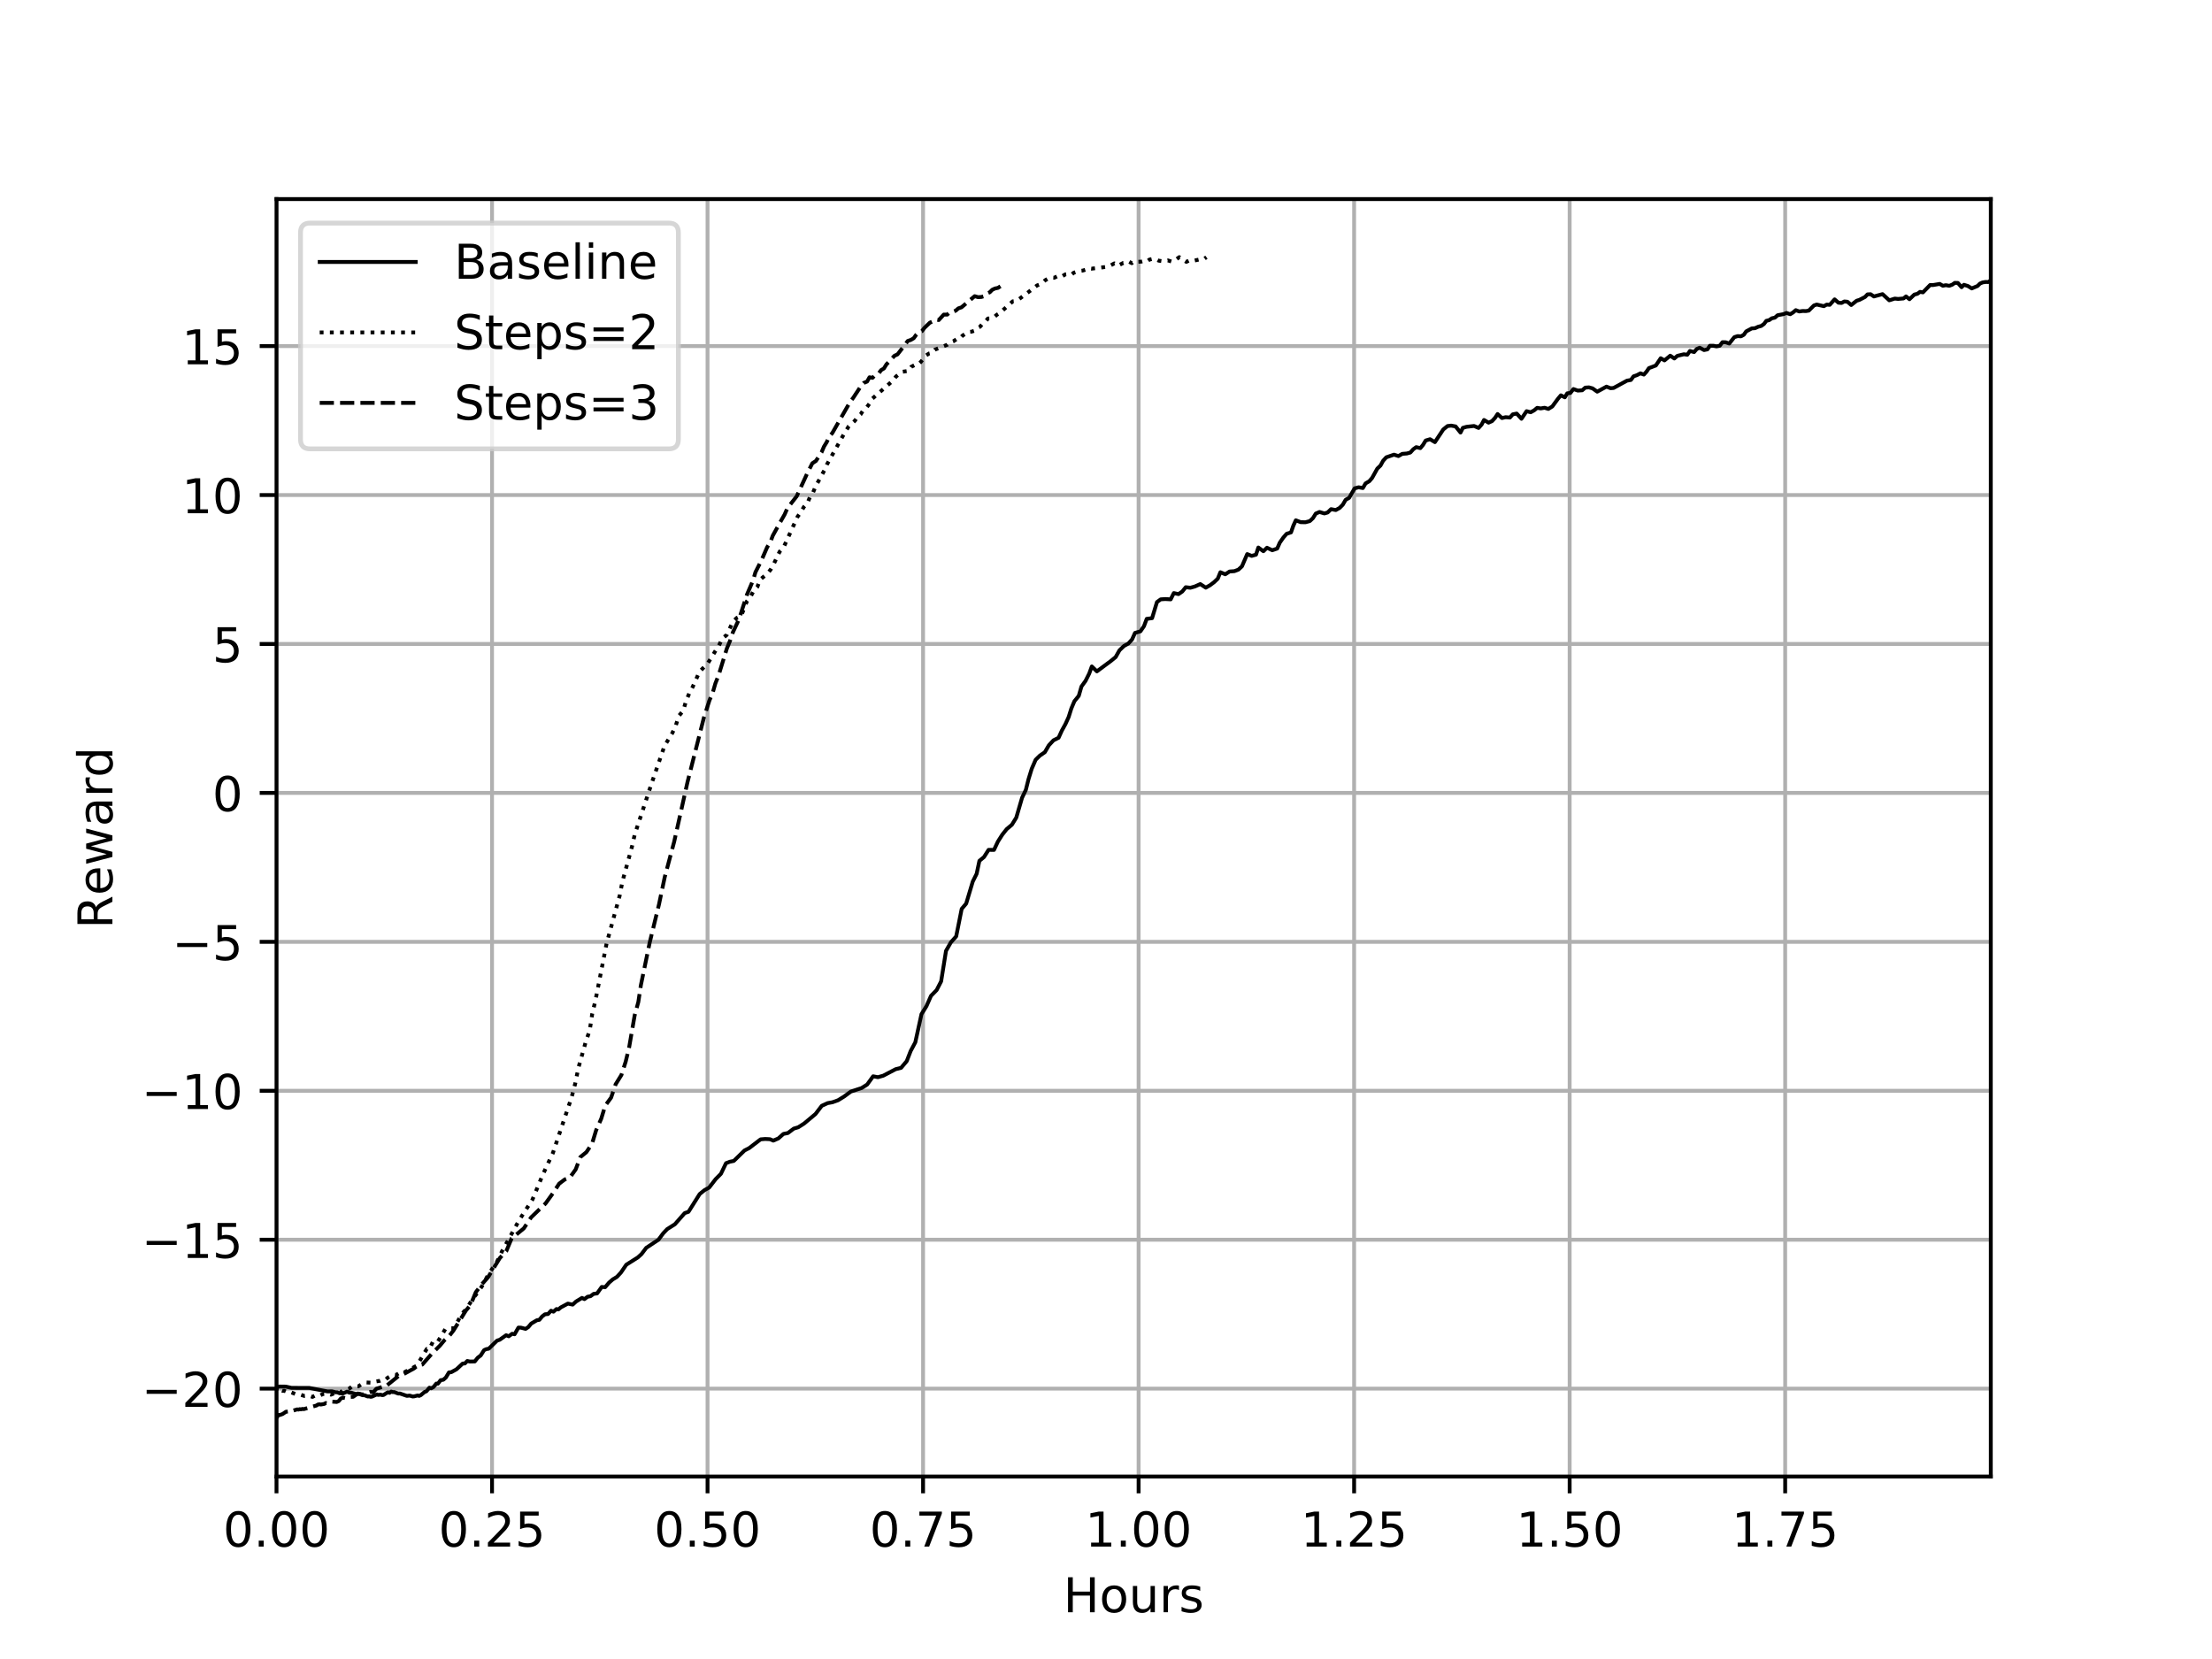 <?xml version="1.0" encoding="utf-8" standalone="no"?>
<!DOCTYPE svg PUBLIC "-//W3C//DTD SVG 1.1//EN"
  "http://www.w3.org/Graphics/SVG/1.1/DTD/svg11.dtd">
<!-- Created with matplotlib (https://matplotlib.org/) -->
<svg height="345.6pt" version="1.1" viewBox="0 0 460.8 345.6" width="460.8pt" xmlns="http://www.w3.org/2000/svg" xmlns:xlink="http://www.w3.org/1999/xlink">
 <defs>
  <style type="text/css">
*{stroke-linecap:butt;stroke-linejoin:round;}
  </style>
 </defs>
 <g id="figure_1">
  <g id="patch_1">
   <path d="M 0 345.6
L 460.8 345.6
L 460.8 0
L 0 0
z
" style="fill:#ffffff;"/>
  </g>
  <g id="axes_1">
   <g id="patch_2">
    <path d="M 57.6 307.584
L 414.72 307.584
L 414.72 41.472
L 57.6 41.472
z
" style="fill:#ffffff;"/>
   </g>
   <g id="matplotlib.axis_1">
    <g id="xtick_1">
     <g id="line2d_1">
      <path clip-path="url(#p540a756ff9)" d="M 57.6 307.584
L 57.6 41.472
" style="fill:none;stroke:#b0b0b0;stroke-linecap:square;stroke-width:0.8;"/>
     </g>
     <g id="line2d_2">
      <defs>
       <path d="M 0 0
L 0 3.5
" id="m3973e3c7d7" style="stroke:#000000;stroke-width:0.8;"/>
      </defs>
      <g>
       <use style="stroke:#000000;stroke-width:0.8;" x="57.6" xlink:href="#m3973e3c7d7" y="307.584"/>
      </g>
     </g>
     <g id="text_1">
      <!-- 0.00 -->
      <defs>
       <path d="M 31.781 66.406
Q 24.172 66.406 20.328 58.906
Q 16.5 51.422 16.5 36.375
Q 16.5 21.391 20.328 13.891
Q 24.172 6.391 31.781 6.391
Q 39.453 6.391 43.281 13.891
Q 47.125 21.391 47.125 36.375
Q 47.125 51.422 43.281 58.906
Q 39.453 66.406 31.781 66.406
z
M 31.781 74.219
Q 44.047 74.219 50.516 64.516
Q 56.984 54.828 56.984 36.375
Q 56.984 17.969 50.516 8.266
Q 44.047 -1.422 31.781 -1.422
Q 19.531 -1.422 13.062 8.266
Q 6.594 17.969 6.594 36.375
Q 6.594 54.828 13.062 64.516
Q 19.531 74.219 31.781 74.219
z
" id="DejaVuSans-48"/>
       <path d="M 10.688 12.406
L 21 12.406
L 21 0
L 10.688 0
z
" id="DejaVuSans-46"/>
      </defs>
      <g transform="translate(46.467 322.182)scale(0.1 -0.1)">
       <use xlink:href="#DejaVuSans-48"/>
       <use x="63.623" xlink:href="#DejaVuSans-46"/>
       <use x="95.41" xlink:href="#DejaVuSans-48"/>
       <use x="159.033" xlink:href="#DejaVuSans-48"/>
      </g>
     </g>
    </g>
    <g id="xtick_2">
     <g id="line2d_3">
      <path clip-path="url(#p540a756ff9)" d="M 102.498 307.584
L 102.498 41.472
" style="fill:none;stroke:#b0b0b0;stroke-linecap:square;stroke-width:0.8;"/>
     </g>
     <g id="line2d_4">
      <g>
       <use style="stroke:#000000;stroke-width:0.8;" x="102.498" xlink:href="#m3973e3c7d7" y="307.584"/>
      </g>
     </g>
     <g id="text_2">
      <!-- 0.25 -->
      <defs>
       <path d="M 19.188 8.297
L 53.609 8.297
L 53.609 0
L 7.328 0
L 7.328 8.297
Q 12.938 14.109 22.625 23.891
Q 32.328 33.688 34.812 36.531
Q 39.547 41.844 41.422 45.531
Q 43.312 49.219 43.312 52.781
Q 43.312 58.594 39.234 62.25
Q 35.156 65.922 28.609 65.922
Q 23.969 65.922 18.812 64.312
Q 13.672 62.703 7.812 59.422
L 7.812 69.391
Q 13.766 71.781 18.938 73
Q 24.125 74.219 28.422 74.219
Q 39.75 74.219 46.484 68.547
Q 53.219 62.891 53.219 53.422
Q 53.219 48.922 51.531 44.891
Q 49.859 40.875 45.406 35.406
Q 44.188 33.984 37.641 27.219
Q 31.109 20.453 19.188 8.297
z
" id="DejaVuSans-50"/>
       <path d="M 10.797 72.906
L 49.516 72.906
L 49.516 64.594
L 19.828 64.594
L 19.828 46.734
Q 21.969 47.469 24.109 47.828
Q 26.266 48.188 28.422 48.188
Q 40.625 48.188 47.75 41.5
Q 54.891 34.812 54.891 23.391
Q 54.891 11.625 47.562 5.094
Q 40.234 -1.422 26.906 -1.422
Q 22.312 -1.422 17.547 -0.641
Q 12.797 0.141 7.719 1.703
L 7.719 11.625
Q 12.109 9.234 16.797 8.062
Q 21.484 6.891 26.703 6.891
Q 35.156 6.891 40.078 11.328
Q 45.016 15.766 45.016 23.391
Q 45.016 31 40.078 35.438
Q 35.156 39.891 26.703 39.891
Q 22.75 39.891 18.812 39.016
Q 14.891 38.141 10.797 36.281
z
" id="DejaVuSans-53"/>
      </defs>
      <g transform="translate(91.365 322.182)scale(0.1 -0.1)">
       <use xlink:href="#DejaVuSans-48"/>
       <use x="63.623" xlink:href="#DejaVuSans-46"/>
       <use x="95.41" xlink:href="#DejaVuSans-50"/>
       <use x="159.033" xlink:href="#DejaVuSans-53"/>
      </g>
     </g>
    </g>
    <g id="xtick_3">
     <g id="line2d_5">
      <path clip-path="url(#p540a756ff9)" d="M 147.395 307.584
L 147.395 41.472
" style="fill:none;stroke:#b0b0b0;stroke-linecap:square;stroke-width:0.8;"/>
     </g>
     <g id="line2d_6">
      <g>
       <use style="stroke:#000000;stroke-width:0.8;" x="147.395" xlink:href="#m3973e3c7d7" y="307.584"/>
      </g>
     </g>
     <g id="text_3">
      <!-- 0.50 -->
      <g transform="translate(136.262 322.182)scale(0.1 -0.1)">
       <use xlink:href="#DejaVuSans-48"/>
       <use x="63.623" xlink:href="#DejaVuSans-46"/>
       <use x="95.41" xlink:href="#DejaVuSans-53"/>
       <use x="159.033" xlink:href="#DejaVuSans-48"/>
      </g>
     </g>
    </g>
    <g id="xtick_4">
     <g id="line2d_7">
      <path clip-path="url(#p540a756ff9)" d="M 192.293 307.584
L 192.293 41.472
" style="fill:none;stroke:#b0b0b0;stroke-linecap:square;stroke-width:0.8;"/>
     </g>
     <g id="line2d_8">
      <g>
       <use style="stroke:#000000;stroke-width:0.8;" x="192.293" xlink:href="#m3973e3c7d7" y="307.584"/>
      </g>
     </g>
     <g id="text_4">
      <!-- 0.75 -->
      <defs>
       <path d="M 8.203 72.906
L 55.078 72.906
L 55.078 68.703
L 28.609 0
L 18.312 0
L 43.219 64.594
L 8.203 64.594
z
" id="DejaVuSans-55"/>
      </defs>
      <g transform="translate(181.16 322.182)scale(0.1 -0.1)">
       <use xlink:href="#DejaVuSans-48"/>
       <use x="63.623" xlink:href="#DejaVuSans-46"/>
       <use x="95.41" xlink:href="#DejaVuSans-55"/>
       <use x="159.033" xlink:href="#DejaVuSans-53"/>
      </g>
     </g>
    </g>
    <g id="xtick_5">
     <g id="line2d_9">
      <path clip-path="url(#p540a756ff9)" d="M 237.191 307.584
L 237.191 41.472
" style="fill:none;stroke:#b0b0b0;stroke-linecap:square;stroke-width:0.8;"/>
     </g>
     <g id="line2d_10">
      <g>
       <use style="stroke:#000000;stroke-width:0.8;" x="237.191" xlink:href="#m3973e3c7d7" y="307.584"/>
      </g>
     </g>
     <g id="text_5">
      <!-- 1.00 -->
      <defs>
       <path d="M 12.406 8.297
L 28.516 8.297
L 28.516 63.922
L 10.984 60.406
L 10.984 69.391
L 28.422 72.906
L 38.281 72.906
L 38.281 8.297
L 54.391 8.297
L 54.391 0
L 12.406 0
z
" id="DejaVuSans-49"/>
      </defs>
      <g transform="translate(226.058 322.182)scale(0.1 -0.1)">
       <use xlink:href="#DejaVuSans-49"/>
       <use x="63.623" xlink:href="#DejaVuSans-46"/>
       <use x="95.41" xlink:href="#DejaVuSans-48"/>
       <use x="159.033" xlink:href="#DejaVuSans-48"/>
      </g>
     </g>
    </g>
    <g id="xtick_6">
     <g id="line2d_11">
      <path clip-path="url(#p540a756ff9)" d="M 282.088 307.584
L 282.088 41.472
" style="fill:none;stroke:#b0b0b0;stroke-linecap:square;stroke-width:0.8;"/>
     </g>
     <g id="line2d_12">
      <g>
       <use style="stroke:#000000;stroke-width:0.8;" x="282.088" xlink:href="#m3973e3c7d7" y="307.584"/>
      </g>
     </g>
     <g id="text_6">
      <!-- 1.25 -->
      <g transform="translate(270.955 322.182)scale(0.1 -0.1)">
       <use xlink:href="#DejaVuSans-49"/>
       <use x="63.623" xlink:href="#DejaVuSans-46"/>
       <use x="95.41" xlink:href="#DejaVuSans-50"/>
       <use x="159.033" xlink:href="#DejaVuSans-53"/>
      </g>
     </g>
    </g>
    <g id="xtick_7">
     <g id="line2d_13">
      <path clip-path="url(#p540a756ff9)" d="M 326.986 307.584
L 326.986 41.472
" style="fill:none;stroke:#b0b0b0;stroke-linecap:square;stroke-width:0.8;"/>
     </g>
     <g id="line2d_14">
      <g>
       <use style="stroke:#000000;stroke-width:0.8;" x="326.986" xlink:href="#m3973e3c7d7" y="307.584"/>
      </g>
     </g>
     <g id="text_7">
      <!-- 1.50 -->
      <g transform="translate(315.853 322.182)scale(0.1 -0.1)">
       <use xlink:href="#DejaVuSans-49"/>
       <use x="63.623" xlink:href="#DejaVuSans-46"/>
       <use x="95.41" xlink:href="#DejaVuSans-53"/>
       <use x="159.033" xlink:href="#DejaVuSans-48"/>
      </g>
     </g>
    </g>
    <g id="xtick_8">
     <g id="line2d_15">
      <path clip-path="url(#p540a756ff9)" d="M 371.884 307.584
L 371.884 41.472
" style="fill:none;stroke:#b0b0b0;stroke-linecap:square;stroke-width:0.8;"/>
     </g>
     <g id="line2d_16">
      <g>
       <use style="stroke:#000000;stroke-width:0.8;" x="371.884" xlink:href="#m3973e3c7d7" y="307.584"/>
      </g>
     </g>
     <g id="text_8">
      <!-- 1.75 -->
      <g transform="translate(360.751 322.182)scale(0.1 -0.1)">
       <use xlink:href="#DejaVuSans-49"/>
       <use x="63.623" xlink:href="#DejaVuSans-46"/>
       <use x="95.41" xlink:href="#DejaVuSans-55"/>
       <use x="159.033" xlink:href="#DejaVuSans-53"/>
      </g>
     </g>
    </g>
    <g id="text_9">
     <!-- Hours -->
     <defs>
      <path d="M 9.812 72.906
L 19.672 72.906
L 19.672 43.016
L 55.516 43.016
L 55.516 72.906
L 65.375 72.906
L 65.375 0
L 55.516 0
L 55.516 34.719
L 19.672 34.719
L 19.672 0
L 9.812 0
z
" id="DejaVuSans-72"/>
      <path d="M 30.609 48.391
Q 23.391 48.391 19.188 42.75
Q 14.984 37.109 14.984 27.297
Q 14.984 17.484 19.156 11.844
Q 23.344 6.203 30.609 6.203
Q 37.797 6.203 41.984 11.859
Q 46.188 17.531 46.188 27.297
Q 46.188 37.016 41.984 42.703
Q 37.797 48.391 30.609 48.391
z
M 30.609 56
Q 42.328 56 49.016 48.375
Q 55.719 40.766 55.719 27.297
Q 55.719 13.875 49.016 6.219
Q 42.328 -1.422 30.609 -1.422
Q 18.844 -1.422 12.172 6.219
Q 5.516 13.875 5.516 27.297
Q 5.516 40.766 12.172 48.375
Q 18.844 56 30.609 56
z
" id="DejaVuSans-111"/>
      <path d="M 8.5 21.578
L 8.5 54.688
L 17.484 54.688
L 17.484 21.922
Q 17.484 14.156 20.5 10.266
Q 23.531 6.391 29.594 6.391
Q 36.859 6.391 41.078 11.031
Q 45.312 15.672 45.312 23.688
L 45.312 54.688
L 54.297 54.688
L 54.297 0
L 45.312 0
L 45.312 8.406
Q 42.047 3.422 37.719 1
Q 33.406 -1.422 27.688 -1.422
Q 18.266 -1.422 13.375 4.438
Q 8.5 10.297 8.5 21.578
z
M 31.109 56
z
" id="DejaVuSans-117"/>
      <path d="M 41.109 46.297
Q 39.594 47.172 37.812 47.578
Q 36.031 48 33.891 48
Q 26.266 48 22.188 43.047
Q 18.109 38.094 18.109 28.812
L 18.109 0
L 9.078 0
L 9.078 54.688
L 18.109 54.688
L 18.109 46.188
Q 20.953 51.172 25.484 53.578
Q 30.031 56 36.531 56
Q 37.453 56 38.578 55.875
Q 39.703 55.766 41.062 55.516
z
" id="DejaVuSans-114"/>
      <path d="M 44.281 53.078
L 44.281 44.578
Q 40.484 46.531 36.375 47.5
Q 32.281 48.484 27.875 48.484
Q 21.188 48.484 17.844 46.438
Q 14.5 44.391 14.5 40.281
Q 14.5 37.156 16.891 35.375
Q 19.281 33.594 26.516 31.984
L 29.594 31.297
Q 39.156 29.25 43.188 25.516
Q 47.219 21.781 47.219 15.094
Q 47.219 7.469 41.188 3.016
Q 35.156 -1.422 24.609 -1.422
Q 20.219 -1.422 15.453 -0.562
Q 10.688 0.297 5.422 2
L 5.422 11.281
Q 10.406 8.688 15.234 7.391
Q 20.062 6.109 24.812 6.109
Q 31.156 6.109 34.562 8.281
Q 37.984 10.453 37.984 14.406
Q 37.984 18.062 35.516 20.016
Q 33.062 21.969 24.703 23.781
L 21.578 24.516
Q 13.234 26.266 9.516 29.906
Q 5.812 33.547 5.812 39.891
Q 5.812 47.609 11.281 51.797
Q 16.75 56 26.812 56
Q 31.781 56 36.172 55.266
Q 40.578 54.547 44.281 53.078
z
" id="DejaVuSans-115"/>
     </defs>
     <g transform="translate(221.512 335.861)scale(0.1 -0.1)">
      <use xlink:href="#DejaVuSans-72"/>
      <use x="75.195" xlink:href="#DejaVuSans-111"/>
      <use x="136.377" xlink:href="#DejaVuSans-117"/>
      <use x="199.756" xlink:href="#DejaVuSans-114"/>
      <use x="240.869" xlink:href="#DejaVuSans-115"/>
     </g>
    </g>
   </g>
   <g id="matplotlib.axis_2">
    <g id="ytick_1">
     <g id="line2d_17">
      <path clip-path="url(#p540a756ff9)" d="M 57.6 289.283
L 414.72 289.283
" style="fill:none;stroke:#b0b0b0;stroke-linecap:square;stroke-width:0.8;"/>
     </g>
     <g id="line2d_18">
      <defs>
       <path d="M 0 0
L -3.5 0
" id="ma633b3d191" style="stroke:#000000;stroke-width:0.8;"/>
      </defs>
      <g>
       <use style="stroke:#000000;stroke-width:0.8;" x="57.6" xlink:href="#ma633b3d191" y="289.283"/>
      </g>
     </g>
     <g id="text_10">
      <!-- −20 -->
      <defs>
       <path d="M 10.594 35.5
L 73.188 35.5
L 73.188 27.203
L 10.594 27.203
z
" id="DejaVuSans-8722"/>
      </defs>
      <g transform="translate(29.495 293.082)scale(0.1 -0.1)">
       <use xlink:href="#DejaVuSans-8722"/>
       <use x="83.789" xlink:href="#DejaVuSans-50"/>
       <use x="147.412" xlink:href="#DejaVuSans-48"/>
      </g>
     </g>
    </g>
    <g id="ytick_2">
     <g id="line2d_19">
      <path clip-path="url(#p540a756ff9)" d="M 57.6 258.256
L 414.72 258.256
" style="fill:none;stroke:#b0b0b0;stroke-linecap:square;stroke-width:0.8;"/>
     </g>
     <g id="line2d_20">
      <g>
       <use style="stroke:#000000;stroke-width:0.8;" x="57.6" xlink:href="#ma633b3d191" y="258.256"/>
      </g>
     </g>
     <g id="text_11">
      <!-- −15 -->
      <g transform="translate(29.495 262.055)scale(0.1 -0.1)">
       <use xlink:href="#DejaVuSans-8722"/>
       <use x="83.789" xlink:href="#DejaVuSans-49"/>
       <use x="147.412" xlink:href="#DejaVuSans-53"/>
      </g>
     </g>
    </g>
    <g id="ytick_3">
     <g id="line2d_21">
      <path clip-path="url(#p540a756ff9)" d="M 57.6 227.229
L 414.72 227.229
" style="fill:none;stroke:#b0b0b0;stroke-linecap:square;stroke-width:0.8;"/>
     </g>
     <g id="line2d_22">
      <g>
       <use style="stroke:#000000;stroke-width:0.8;" x="57.6" xlink:href="#ma633b3d191" y="227.229"/>
      </g>
     </g>
     <g id="text_12">
      <!-- −10 -->
      <g transform="translate(29.495 231.029)scale(0.1 -0.1)">
       <use xlink:href="#DejaVuSans-8722"/>
       <use x="83.789" xlink:href="#DejaVuSans-49"/>
       <use x="147.412" xlink:href="#DejaVuSans-48"/>
      </g>
     </g>
    </g>
    <g id="ytick_4">
     <g id="line2d_23">
      <path clip-path="url(#p540a756ff9)" d="M 57.6 196.203
L 414.72 196.203
" style="fill:none;stroke:#b0b0b0;stroke-linecap:square;stroke-width:0.8;"/>
     </g>
     <g id="line2d_24">
      <g>
       <use style="stroke:#000000;stroke-width:0.8;" x="57.6" xlink:href="#ma633b3d191" y="196.203"/>
      </g>
     </g>
     <g id="text_13">
      <!-- −5 -->
      <g transform="translate(35.858 200.002)scale(0.1 -0.1)">
       <use xlink:href="#DejaVuSans-8722"/>
       <use x="83.789" xlink:href="#DejaVuSans-53"/>
      </g>
     </g>
    </g>
    <g id="ytick_5">
     <g id="line2d_25">
      <path clip-path="url(#p540a756ff9)" d="M 57.6 165.176
L 414.72 165.176
" style="fill:none;stroke:#b0b0b0;stroke-linecap:square;stroke-width:0.8;"/>
     </g>
     <g id="line2d_26">
      <g>
       <use style="stroke:#000000;stroke-width:0.8;" x="57.6" xlink:href="#ma633b3d191" y="165.176"/>
      </g>
     </g>
     <g id="text_14">
      <!-- 0 -->
      <g transform="translate(44.237 168.975)scale(0.1 -0.1)">
       <use xlink:href="#DejaVuSans-48"/>
      </g>
     </g>
    </g>
    <g id="ytick_6">
     <g id="line2d_27">
      <path clip-path="url(#p540a756ff9)" d="M 57.6 134.149
L 414.72 134.149
" style="fill:none;stroke:#b0b0b0;stroke-linecap:square;stroke-width:0.8;"/>
     </g>
     <g id="line2d_28">
      <g>
       <use style="stroke:#000000;stroke-width:0.8;" x="57.6" xlink:href="#ma633b3d191" y="134.149"/>
      </g>
     </g>
     <g id="text_15">
      <!-- 5 -->
      <g transform="translate(44.237 137.949)scale(0.1 -0.1)">
       <use xlink:href="#DejaVuSans-53"/>
      </g>
     </g>
    </g>
    <g id="ytick_7">
     <g id="line2d_29">
      <path clip-path="url(#p540a756ff9)" d="M 57.6 103.123
L 414.72 103.123
" style="fill:none;stroke:#b0b0b0;stroke-linecap:square;stroke-width:0.8;"/>
     </g>
     <g id="line2d_30">
      <g>
       <use style="stroke:#000000;stroke-width:0.8;" x="57.6" xlink:href="#ma633b3d191" y="103.123"/>
      </g>
     </g>
     <g id="text_16">
      <!-- 10 -->
      <g transform="translate(37.875 106.922)scale(0.1 -0.1)">
       <use xlink:href="#DejaVuSans-49"/>
       <use x="63.623" xlink:href="#DejaVuSans-48"/>
      </g>
     </g>
    </g>
    <g id="ytick_8">
     <g id="line2d_31">
      <path clip-path="url(#p540a756ff9)" d="M 57.6 72.096
L 414.72 72.096
" style="fill:none;stroke:#b0b0b0;stroke-linecap:square;stroke-width:0.8;"/>
     </g>
     <g id="line2d_32">
      <g>
       <use style="stroke:#000000;stroke-width:0.8;" x="57.6" xlink:href="#ma633b3d191" y="72.096"/>
      </g>
     </g>
     <g id="text_17">
      <!-- 15 -->
      <g transform="translate(37.875 75.895)scale(0.1 -0.1)">
       <use xlink:href="#DejaVuSans-49"/>
       <use x="63.623" xlink:href="#DejaVuSans-53"/>
      </g>
     </g>
    </g>
    <g id="text_18">
     <!-- Reward -->
     <defs>
      <path d="M 44.391 34.188
Q 47.562 33.109 50.562 29.594
Q 53.562 26.078 56.594 19.922
L 66.609 0
L 56 0
L 46.688 18.703
Q 43.062 26.031 39.672 28.422
Q 36.281 30.812 30.422 30.812
L 19.672 30.812
L 19.672 0
L 9.812 0
L 9.812 72.906
L 32.078 72.906
Q 44.578 72.906 50.734 67.672
Q 56.891 62.453 56.891 51.906
Q 56.891 45.016 53.688 40.469
Q 50.484 35.938 44.391 34.188
z
M 19.672 64.797
L 19.672 38.922
L 32.078 38.922
Q 39.203 38.922 42.844 42.219
Q 46.484 45.516 46.484 51.906
Q 46.484 58.297 42.844 61.547
Q 39.203 64.797 32.078 64.797
z
" id="DejaVuSans-82"/>
      <path d="M 56.203 29.594
L 56.203 25.203
L 14.891 25.203
Q 15.484 15.922 20.484 11.062
Q 25.484 6.203 34.422 6.203
Q 39.594 6.203 44.453 7.469
Q 49.312 8.734 54.109 11.281
L 54.109 2.781
Q 49.266 0.734 44.188 -0.344
Q 39.109 -1.422 33.891 -1.422
Q 20.797 -1.422 13.156 6.188
Q 5.516 13.812 5.516 26.812
Q 5.516 40.234 12.766 48.109
Q 20.016 56 32.328 56
Q 43.359 56 49.781 48.891
Q 56.203 41.797 56.203 29.594
z
M 47.219 32.234
Q 47.125 39.594 43.094 43.984
Q 39.062 48.391 32.422 48.391
Q 24.906 48.391 20.391 44.141
Q 15.875 39.891 15.188 32.172
z
" id="DejaVuSans-101"/>
      <path d="M 4.203 54.688
L 13.188 54.688
L 24.422 12.016
L 35.594 54.688
L 46.188 54.688
L 57.422 12.016
L 68.609 54.688
L 77.594 54.688
L 63.281 0
L 52.688 0
L 40.922 44.828
L 29.109 0
L 18.5 0
z
" id="DejaVuSans-119"/>
      <path d="M 34.281 27.484
Q 23.391 27.484 19.188 25
Q 14.984 22.516 14.984 16.5
Q 14.984 11.719 18.141 8.906
Q 21.297 6.109 26.703 6.109
Q 34.188 6.109 38.703 11.406
Q 43.219 16.703 43.219 25.484
L 43.219 27.484
z
M 52.203 31.203
L 52.203 0
L 43.219 0
L 43.219 8.297
Q 40.141 3.328 35.547 0.953
Q 30.953 -1.422 24.312 -1.422
Q 15.922 -1.422 10.953 3.297
Q 6 8.016 6 15.922
Q 6 25.141 12.172 29.828
Q 18.359 34.516 30.609 34.516
L 43.219 34.516
L 43.219 35.406
Q 43.219 41.609 39.141 45
Q 35.062 48.391 27.688 48.391
Q 23 48.391 18.547 47.266
Q 14.109 46.141 10.016 43.891
L 10.016 52.203
Q 14.938 54.109 19.578 55.047
Q 24.219 56 28.609 56
Q 40.484 56 46.344 49.844
Q 52.203 43.703 52.203 31.203
z
" id="DejaVuSans-97"/>
      <path d="M 45.406 46.391
L 45.406 75.984
L 54.391 75.984
L 54.391 0
L 45.406 0
L 45.406 8.203
Q 42.578 3.328 38.25 0.953
Q 33.938 -1.422 27.875 -1.422
Q 17.969 -1.422 11.734 6.484
Q 5.516 14.406 5.516 27.297
Q 5.516 40.188 11.734 48.094
Q 17.969 56 27.875 56
Q 33.938 56 38.25 53.625
Q 42.578 51.266 45.406 46.391
z
M 14.797 27.297
Q 14.797 17.391 18.875 11.75
Q 22.953 6.109 30.078 6.109
Q 37.203 6.109 41.297 11.75
Q 45.406 17.391 45.406 27.297
Q 45.406 37.203 41.297 42.844
Q 37.203 48.484 30.078 48.484
Q 22.953 48.484 18.875 42.844
Q 14.797 37.203 14.797 27.297
z
" id="DejaVuSans-100"/>
     </defs>
     <g transform="translate(23.416 193.458)rotate(-90)scale(0.1 -0.1)">
      <use xlink:href="#DejaVuSans-82"/>
      <use x="69.42" xlink:href="#DejaVuSans-101"/>
      <use x="130.943" xlink:href="#DejaVuSans-119"/>
      <use x="212.73" xlink:href="#DejaVuSans-97"/>
      <use x="274.01" xlink:href="#DejaVuSans-114"/>
      <use x="315.107" xlink:href="#DejaVuSans-100"/>
     </g>
    </g>
   </g>
   <g id="line2d_33">
    <path clip-path="url(#p540a756ff9)" d="M 57.6 289.283
L 57.6 288.803
L 57.6 289.084
L 58.151 288.84
L 59.548 288.857
L 60.73 289.12
L 64.445 289.135
L 68.24 289.861
L 69.121 289.838
L 69.981 290.048
L 70.238 290.033
L 70.764 290.249
L 71.051 290.23
L 71.313 290.335
L 72.283 289.908
L 72.818 290.129
L 73.129 290.112
L 74.224 290.405
L 74.769 290.361
L 75.565 290.662
L 75.861 290.635
L 76.627 290.92
L 76.899 290.887
L 77.199 290.979
L 77.469 290.946
L 78.506 290.483
L 78.762 290.583
L 79.3 290.531
L 79.602 290.631
L 79.885 290.604
L 80.546 290.184
L 80.832 290.042
L 81.151 290.151
L 81.5 289.885
L 81.791 289.997
L 82.096 289.983
L 82.968 290.307
L 83.3 290.286
L 84.757 290.786
L 85.345 290.726
L 85.972 290.915
L 86.297 290.882
L 87.009 290.697
L 87.306 290.793
L 87.656 290.639
L 88.455 289.972
L 88.824 289.834
L 89.459 289.079
L 89.815 289.207
L 90.284 288.96
L 90.896 288.222
L 91.229 288.243
L 91.785 287.519
L 92.342 287.43
L 92.874 286.971
L 93.523 285.9
L 94.018 285.844
L 95.1 285.243
L 96.389 284.052
L 96.836 284.033
L 97.342 283.517
L 97.876 283.633
L 98.91 283.611
L 99.5 282.855
L 100.143 282.363
L 100.837 281.261
L 101.3 281.049
L 101.81 280.965
L 103.55 279.27
L 104.095 279.098
L 105.436 278.151
L 105.978 278.373
L 106.691 277.847
L 107.197 277.952
L 107.995 276.565
L 108.507 276.571
L 109.49 276.829
L 110.055 276.457
L 110.662 275.721
L 111.84 275.029
L 112.355 274.942
L 112.942 274.236
L 113.519 273.792
L 114.17 273.73
L 114.791 273.048
L 115.293 273.249
L 115.917 272.7
L 116.315 272.784
L 116.808 272.369
L 118.298 271.565
L 119.305 271.775
L 119.999 271.132
L 121.24 270.376
L 121.749 270.63
L 122.403 270.135
L 123.018 270.021
L 123.659 269.538
L 124.391 269.436
L 125.349 268.096
L 126.063 268.147
L 126.864 267.205
L 127.643 266.529
L 128.522 265.991
L 129.352 265.092
L 130.464 263.466
L 132.873 261.943
L 133.635 261.249
L 134.621 259.948
L 137.159 258.262
L 138.179 256.897
L 138.976 256.055
L 140.587 255.036
L 142.639 252.706
L 143.421 252.445
L 145.755 248.743
L 146.742 247.94
L 147.717 247.402
L 149.083 245.633
L 150.183 244.521
L 151.244 242.313
L 152.032 242.012
L 152.865 241.84
L 155.093 239.668
L 156.062 239.171
L 158.442 237.348
L 159.415 237.269
L 160.396 237.317
L 161.083 237.612
L 162.146 237.156
L 163.203 236.213
L 164.13 236.033
L 165.355 235.112
L 166.29 234.83
L 167.502 234.058
L 169.884 232.067
L 171.193 230.357
L 172.423 229.798
L 173.405 229.623
L 174.583 229.203
L 175.854 228.418
L 177.222 227.402
L 179.49 226.658
L 180.649 225.925
L 181.885 224.213
L 182.893 224.398
L 184.009 224.082
L 186.577 222.732
L 187.713 222.45
L 188.888 221.056
L 189.706 218.946
L 190.68 217.126
L 191.962 211.258
L 193.001 209.592
L 193.939 207.463
L 195.122 206.245
L 196.055 204.43
L 197.072 198.083
L 198.081 196.308
L 199.192 195.065
L 200.338 189.336
L 201.273 188.232
L 202.647 183.633
L 203.454 182.023
L 204.026 179.328
L 204.977 178.549
L 205.937 177.04
L 207.068 177.051
L 207.876 175.324
L 208.792 173.88
L 209.717 172.713
L 210.788 171.818
L 211.712 170.32
L 212.915 166.187
L 213.698 164.554
L 214.254 162.332
L 214.926 160.155
L 215.743 158.27
L 216.612 157.415
L 217.655 156.701
L 218.497 155.258
L 219.465 154.215
L 220.523 153.689
L 221.21 152.182
L 221.958 150.828
L 222.617 149.378
L 223.182 147.584
L 223.818 146.074
L 224.724 144.967
L 225.288 143.013
L 226.134 141.843
L 226.9 140.324
L 227.447 138.835
L 228.502 139.858
L 231.414 137.696
L 232.41 136.88
L 233.211 135.46
L 234.145 134.565
L 235.063 134.06
L 235.839 133.193
L 236.442 131.847
L 237.571 131.521
L 238.308 130.457
L 238.885 128.917
L 240.001 128.774
L 241.014 125.425
L 241.793 124.855
L 242.748 124.792
L 243.875 124.855
L 244.527 123.552
L 245.506 123.764
L 246.283 123.227
L 247.013 122.328
L 247.973 122.441
L 248.905 122.178
L 250.04 121.673
L 251.193 122.419
L 252.08 121.909
L 252.908 121.285
L 253.68 120.55
L 254.231 119.208
L 255.248 119.631
L 256.149 119.053
L 257.149 118.982
L 257.98 118.665
L 258.72 117.982
L 259.817 115.428
L 260.746 115.802
L 261.648 115.549
L 262.133 114.059
L 263.19 114.833
L 263.934 114.102
L 265.034 114.627
L 266.067 114.273
L 266.595 113.057
L 267.338 111.99
L 268.038 111.192
L 268.94 110.907
L 269.428 109.51
L 269.943 108.389
L 270.971 108.78
L 271.96 108.791
L 272.849 108.554
L 273.503 107.949
L 274.107 106.983
L 274.881 106.658
L 275.894 106.96
L 276.574 106.759
L 277.287 106.066
L 278.264 106.255
L 279.053 105.82
L 279.723 105.145
L 280.325 104.112
L 281.038 103.72
L 282.199 101.731
L 283.03 101.51
L 283.912 101.667
L 284.471 100.703
L 285.24 100.255
L 285.833 99.567
L 286.918 97.618
L 287.582 96.984
L 288.126 95.99
L 288.793 95.263
L 290.396 94.713
L 291.317 95.006
L 292.116 94.548
L 293.076 94.471
L 293.798 94.272
L 294.418 93.58
L 295.023 93.15
L 295.89 93.35
L 296.445 92.676
L 296.996 91.768
L 297.902 91.499
L 298.919 92.104
L 300.657 89.47
L 301.547 88.75
L 302.305 88.665
L 303.224 88.83
L 304.254 90.109
L 304.74 89.128
L 305.499 88.912
L 307.073 88.737
L 308.018 89.149
L 308.649 88.436
L 309.148 87.488
L 310.093 88.049
L 310.811 87.73
L 311.446 87.045
L 311.973 86.25
L 312.887 87.084
L 313.649 86.908
L 314.543 86.984
L 315.137 86.314
L 315.955 86.154
L 316.95 87.238
L 318.016 85.655
L 318.871 85.88
L 319.592 85.481
L 320.214 84.965
L 320.97 85.08
L 321.763 84.944
L 322.549 85.184
L 323.375 84.674
L 324.55 83.071
L 325.16 82.355
L 325.981 82.77
L 326.488 81.936
L 327.134 81.864
L 327.775 81.048
L 328.688 81.365
L 329.598 81.304
L 330.252 80.747
L 331.003 80.698
L 331.747 80.899
L 332.729 81.591
L 334.656 80.544
L 335.511 80.871
L 336.142 80.82
L 338.923 79.299
L 339.744 79.154
L 340.301 78.393
L 341.023 78.143
L 341.733 77.774
L 342.449 78.032
L 343.005 77.417
L 343.497 76.69
L 344.94 76.141
L 345.958 74.63
L 346.746 75.076
L 347.94 74.097
L 348.796 74.677
L 349.43 74.129
L 350.774 73.803
L 351.503 73.893
L 352.046 73.112
L 352.914 73.34
L 353.47 72.695
L 354.08 72.435
L 354.985 72.924
L 355.679 72.784
L 356.202 72.025
L 356.942 72.027
L 357.573 72.152
L 358.251 72.027
L 358.826 71.284
L 359.498 71.3
L 360.235 71.564
L 361.299 70.232
L 361.984 70.021
L 362.691 70.063
L 363.274 69.731
L 363.759 69.034
L 364.921 68.418
L 365.612 68.367
L 366.253 68.07
L 366.895 67.902
L 367.469 67.489
L 367.952 66.837
L 368.539 66.694
L 369.107 66.306
L 369.741 66.173
L 370.302 65.671
L 371.556 65.434
L 372.156 65.195
L 372.935 65.457
L 373.526 65.093
L 374.092 64.613
L 374.822 64.887
L 375.516 64.783
L 376.207 64.805
L 376.801 64.702
L 377.866 63.642
L 378.447 63.439
L 379.942 63.782
L 380.533 63.452
L 381.163 63.501
L 382.182 62.367
L 382.987 63.058
L 383.627 63.114
L 384.211 62.798
L 384.848 62.859
L 385.647 63.541
L 386.764 62.651
L 387.355 62.467
L 388.516 61.866
L 389.033 61.326
L 389.682 61.293
L 390.368 61.757
L 392.162 61.273
L 393.573 62.56
L 394.722 62.201
L 395.404 62.274
L 396.548 62.172
L 397.055 61.75
L 397.777 62.329
L 398.797 61.363
L 399.424 61.205
L 399.979 60.803
L 400.585 60.904
L 402.079 59.373
L 402.695 59.379
L 404.075 59.146
L 404.735 59.529
L 405.356 59.408
L 406.072 59.537
L 406.705 59.292
L 407.219 58.928
L 407.865 58.943
L 408.634 59.827
L 409.12 59.327
L 409.945 59.583
L 410.756 60.081
L 411.962 59.574
L 412.453 59.08
L 412.991 58.844
L 413.609 58.736
L 414.195 58.755
L 414.72 58.402
L 414.72 58.402
" style="fill:none;stroke:#000000;stroke-linecap:square;stroke-width:0.8;"/>
   </g>
   <g id="line2d_34">
    <path clip-path="url(#p540a756ff9)" d="M 57.6 289.283
L 57.6 289.034
L 57.6 289.65
L 57.6 289.642
L 57.713 289.511
L 58.318 289.502
L 58.895 289.739
L 59.221 289.73
L 59.792 289.958
L 60.092 289.82
L 61.957 290.568
L 62.539 290.517
L 63.417 290.809
L 64.012 290.749
L 64.265 290.843
L 64.547 290.812
L 65.093 290.997
L 65.712 290.684
L 66.024 290.656
L 66.341 290.752
L 66.648 290.723
L 67.224 290.42
L 68.372 290.332
L 68.941 290.536
L 69.657 290.241
L 69.906 290.346
L 70.325 289.952
L 70.62 289.939
L 70.989 290.05
L 71.46 289.538
L 71.809 289.533
L 72.759 289.277
L 73.238 288.905
L 73.658 289.037
L 74.221 288.793
L 74.64 288.803
L 75.567 288.209
L 76.094 287.982
L 77.522 288.059
L 78.033 287.835
L 79.163 287.647
L 79.713 287.431
L 80.254 287.468
L 80.757 287.008
L 81.938 286.361
L 82.53 286.419
L 83.024 286.104
L 83.462 286.292
L 83.95 286.104
L 84.583 285.671
L 85.649 285.322
L 86.245 284.781
L 86.831 284.499
L 88.901 281.019
L 89.444 281.06
L 90.189 279.487
L 90.705 279.683
L 91.202 279.503
L 92.802 276.815
L 94.017 276.695
L 94.574 276.699
L 96.17 273.759
L 97.117 272.705
L 98.677 270.288
L 99.664 269.055
L 100.63 267.598
L 101.761 265.425
L 103.429 263.051
L 104.615 260.597
L 108.185 254.129
L 110.93 249.87
L 113.088 244.672
L 115.185 240.173
L 119.083 228.563
L 119.839 225.682
L 120.482 222.486
L 121.988 217.149
L 122.851 214.62
L 123.38 211.149
L 124.029 208.492
L 126.356 196.585
L 129.093 186.568
L 129.657 183.658
L 131.654 176.36
L 132.245 173.778
L 135.703 163.303
L 138.428 155.378
L 140.064 152.693
L 140.799 151.081
L 141.409 149.129
L 142.317 148.085
L 142.904 146.069
L 143.573 144.465
L 144.278 143.142
L 145.703 139.961
L 147.476 138.132
L 148.936 135.763
L 149.756 134.49
L 150.485 132.994
L 151.393 132.272
L 152.674 129.519
L 153.454 128.743
L 154.377 128.355
L 155.586 125.268
L 156.334 124.329
L 157.028 123.036
L 157.772 122.265
L 158.32 120.766
L 159.908 119.454
L 160.554 118.631
L 161.202 117.452
L 162.416 114.919
L 163.221 114.062
L 164.366 111.542
L 166.142 107.64
L 166.851 106.681
L 167.45 105.617
L 168.181 104.823
L 168.732 103.548
L 169.39 102.546
L 169.908 101.317
L 171.711 98.017
L 172.266 96.754
L 173.43 94.671
L 175.688 90.638
L 176.813 88.797
L 178.093 87.644
L 178.649 86.837
L 179.299 86.294
L 179.868 85.389
L 180.531 84.875
L 181.109 84.123
L 181.621 83.138
L 186.087 79.215
L 186.638 78.452
L 187.873 77.463
L 189.291 77.251
L 189.836 76.403
L 190.513 76.069
L 191.211 75.989
L 191.808 75.415
L 192.882 74.055
L 193.532 73.643
L 194.154 73.488
L 194.742 72.84
L 197.331 71.821
L 197.95 71.33
L 198.601 71.097
L 199.305 70.621
L 199.954 70.526
L 200.489 69.937
L 201.669 69.164
L 202.362 69.098
L 202.963 68.91
L 203.572 68.353
L 204.17 68.056
L 204.726 67.392
L 205.284 66.99
L 205.808 66.347
L 206.46 66.338
L 207.082 66.081
L 207.639 65.58
L 208.259 65.214
L 210.968 62.775
L 211.597 62.714
L 212.156 62.405
L 214.378 60.748
L 216.028 59.467
L 216.672 59.223
L 217.219 58.86
L 217.735 58.38
L 218.338 58.034
L 218.943 57.819
L 219.628 57.856
L 220.72 57.313
L 221.381 57.485
L 221.934 57.156
L 222.528 57.083
L 223.149 57.259
L 223.686 56.811
L 224.895 56.433
L 225.518 56.374
L 226.129 56.192
L 226.719 55.89
L 227.41 55.966
L 230.436 55.605
L 231.071 55.439
L 232.137 54.87
L 232.922 55.338
L 233.991 54.773
L 234.585 54.747
L 235.114 54.474
L 235.771 54.826
L 236.283 54.427
L 237.034 54.532
L 237.696 54.511
L 238.276 54.366
L 238.935 54.473
L 239.445 54.081
L 240.021 53.944
L 240.642 53.935
L 241.375 54.298
L 242.052 54.406
L 242.671 54.388
L 243.29 54.245
L 244.022 54.478
L 244.536 54.086
L 245.15 53.95
L 245.659 53.568
L 247.133 54.547
L 247.696 54.278
L 248.364 54.386
L 250.205 53.968
L 250.809 53.958
L 251.323 53.576
L 251.323 53.576
" style="fill:none;stroke:#000000;stroke-dasharray:0.8,1.32;stroke-dashoffset:0;stroke-width:0.8;"/>
   </g>
   <g id="line2d_35">
    <path clip-path="url(#p540a756ff9)" d="M 57.6 295.488
L 57.6 295.488
L 57.662 295.247
L 58.057 294.755
L 58.316 294.77
L 58.893 294.553
L 59.562 294.098
L 60.127 294.032
L 60.401 294.061
L 60.728 293.841
L 61.007 293.874
L 61.901 293.604
L 62.189 293.642
L 62.443 293.555
L 62.714 293.593
L 63.001 293.507
L 63.283 293.547
L 65.918 292.794
L 66.208 292.599
L 66.545 292.533
L 66.821 292.592
L 67.546 292.461
L 67.884 292.273
L 68.243 292.338
L 69.018 291.971
L 70.139 292.054
L 70.556 291.874
L 71.011 291.326
L 71.479 291.161
L 71.864 291.247
L 72.329 291.084
L 72.667 291.172
L 73.061 291.01
L 73.571 290.976
L 74.55 290.293
L 75.516 290.499
L 77.217 289.938
L 77.75 290.049
L 78.412 289.289
L 79.65 288.922
L 80.193 288.929
L 83.152 286.545
L 83.916 286.352
L 85.481 285.482
L 86.264 285.062
L 87.047 284.402
L 87.984 284.251
L 89.961 281.991
L 91.651 280.311
L 92.529 279.249
L 93.459 278.457
L 94.456 277.184
L 97.064 273
L 98.029 271.836
L 99.114 269.206
L 100.301 267.622
L 101.675 266.07
L 104.119 262.077
L 105.469 260.635
L 106.583 257.981
L 109.11 255.902
L 110.648 253.591
L 113.644 250.706
L 115.147 248.623
L 116.482 246.581
L 117.662 245.698
L 118.695 245.329
L 119.931 243.601
L 120.896 241.04
L 122.151 240.019
L 123.329 238.274
L 124.187 235.447
L 125.248 233.049
L 126.079 230.326
L 127.307 228.651
L 128.239 225.892
L 129.455 223.933
L 130.345 221.145
L 131.064 218.164
L 132.213 211.518
L 132.977 208.73
L 133.503 205.252
L 135.349 196.324
L 137.28 188.401
L 138.483 182.69
L 140.446 175.335
L 143.225 162.905
L 146.61 149.58
L 147.79 145.899
L 148.47 144.299
L 149.031 142.358
L 149.687 140.705
L 151.418 135.089
L 152.092 133.457
L 152.668 131.733
L 153.947 129.004
L 155.623 123.83
L 156.868 120.92
L 157.373 119.199
L 158.631 116.718
L 159.823 113.968
L 160.453 113.007
L 160.993 111.568
L 162.821 108.274
L 163.451 107.178
L 164.03 105.856
L 165.969 103.379
L 168.136 98.666
L 169.225 96.509
L 169.975 96.021
L 171.147 94.212
L 171.654 93.025
L 172.216 92.11
L 172.736 90.965
L 173.385 90.215
L 177.158 83.61
L 177.737 82.884
L 179.356 80.427
L 179.934 79.764
L 180.627 79.487
L 181.133 78.594
L 181.757 78.712
L 182.357 78.084
L 183.004 77.84
L 183.552 77.104
L 184.135 76.756
L 184.653 75.918
L 186.333 74.11
L 186.97 73.821
L 188.563 71.773
L 189.094 71.035
L 189.747 70.808
L 190.338 70.462
L 190.853 69.75
L 191.405 69.176
L 192.054 68.986
L 192.569 68.304
L 193.7 67.225
L 194.31 66.95
L 194.877 66.557
L 195.564 66.668
L 196.604 65.532
L 197.325 65.54
L 197.844 65.05
L 198.5 64.943
L 199.096 64.714
L 199.633 64.241
L 200.29 64.025
L 203.04 61.698
L 203.752 61.906
L 204.443 61.862
L 205.028 61.694
L 205.589 61.157
L 206.193 60.88
L 206.711 60.359
L 207.28 60.098
L 207.913 59.965
L 208.469 59.587
L 209.045 59.341
L 209.045 59.341
" style="fill:none;stroke:#000000;stroke-dasharray:2.96,1.28;stroke-dashoffset:0;stroke-width:0.8;"/>
   </g>
   <g id="patch_3">
    <path d="M 57.6 307.584
L 57.6 41.472
" style="fill:none;stroke:#000000;stroke-linecap:square;stroke-linejoin:miter;stroke-width:0.8;"/>
   </g>
   <g id="patch_4">
    <path d="M 414.72 307.584
L 414.72 41.472
" style="fill:none;stroke:#000000;stroke-linecap:square;stroke-linejoin:miter;stroke-width:0.8;"/>
   </g>
   <g id="patch_5">
    <path d="M 57.6 307.584
L 414.72 307.584
" style="fill:none;stroke:#000000;stroke-linecap:square;stroke-linejoin:miter;stroke-width:0.8;"/>
   </g>
   <g id="patch_6">
    <path d="M 57.6 41.472
L 414.72 41.472
" style="fill:none;stroke:#000000;stroke-linecap:square;stroke-linejoin:miter;stroke-width:0.8;"/>
   </g>
   <g id="legend_1">
    <g id="patch_7">
     <path d="M 64.6 93.506
L 139.322 93.506
Q 141.322 93.506 141.322 91.506
L 141.322 48.472
Q 141.322 46.472 139.322 46.472
L 64.6 46.472
Q 62.6 46.472 62.6 48.472
L 62.6 91.506
Q 62.6 93.506 64.6 93.506
z
" style="fill:#ffffff;opacity:0.8;stroke:#cccccc;stroke-linejoin:miter;"/>
    </g>
    <g id="line2d_36">
     <path d="M 66.6 54.57
L 86.6 54.57
" style="fill:none;stroke:#000000;stroke-linecap:square;stroke-width:0.8;"/>
    </g>
    <g id="line2d_37"/>
    <g id="text_19">
     <!-- Baseline -->
     <defs>
      <path d="M 19.672 34.812
L 19.672 8.109
L 35.5 8.109
Q 43.453 8.109 47.281 11.406
Q 51.125 14.703 51.125 21.484
Q 51.125 28.328 47.281 31.562
Q 43.453 34.812 35.5 34.812
z
M 19.672 64.797
L 19.672 42.828
L 34.281 42.828
Q 41.5 42.828 45.031 45.531
Q 48.578 48.25 48.578 53.812
Q 48.578 59.328 45.031 62.062
Q 41.5 64.797 34.281 64.797
z
M 9.812 72.906
L 35.016 72.906
Q 46.297 72.906 52.391 68.219
Q 58.5 63.531 58.5 54.891
Q 58.5 48.188 55.375 44.234
Q 52.25 40.281 46.188 39.312
Q 53.469 37.75 57.5 32.781
Q 61.531 27.828 61.531 20.406
Q 61.531 10.641 54.891 5.312
Q 48.25 0 35.984 0
L 9.812 0
z
" id="DejaVuSans-66"/>
      <path d="M 9.422 75.984
L 18.406 75.984
L 18.406 0
L 9.422 0
z
" id="DejaVuSans-108"/>
      <path d="M 9.422 54.688
L 18.406 54.688
L 18.406 0
L 9.422 0
z
M 9.422 75.984
L 18.406 75.984
L 18.406 64.594
L 9.422 64.594
z
" id="DejaVuSans-105"/>
      <path d="M 54.891 33.016
L 54.891 0
L 45.906 0
L 45.906 32.719
Q 45.906 40.484 42.875 44.328
Q 39.844 48.188 33.797 48.188
Q 26.516 48.188 22.312 43.547
Q 18.109 38.922 18.109 30.906
L 18.109 0
L 9.078 0
L 9.078 54.688
L 18.109 54.688
L 18.109 46.188
Q 21.344 51.125 25.703 53.562
Q 30.078 56 35.797 56
Q 45.219 56 50.047 50.172
Q 54.891 44.344 54.891 33.016
z
" id="DejaVuSans-110"/>
     </defs>
     <g transform="translate(94.6 58.07)scale(0.1 -0.1)">
      <use xlink:href="#DejaVuSans-66"/>
      <use x="68.604" xlink:href="#DejaVuSans-97"/>
      <use x="129.883" xlink:href="#DejaVuSans-115"/>
      <use x="181.982" xlink:href="#DejaVuSans-101"/>
      <use x="243.506" xlink:href="#DejaVuSans-108"/>
      <use x="271.289" xlink:href="#DejaVuSans-105"/>
      <use x="299.072" xlink:href="#DejaVuSans-110"/>
      <use x="362.451" xlink:href="#DejaVuSans-101"/>
     </g>
    </g>
    <g id="line2d_38">
     <path d="M 66.6 69.249
L 86.6 69.249
" style="fill:none;stroke:#000000;stroke-dasharray:0.8,1.32;stroke-dashoffset:0;stroke-width:0.8;"/>
    </g>
    <g id="line2d_39"/>
    <g id="text_20">
     <!-- Steps=2 -->
     <defs>
      <path d="M 53.516 70.516
L 53.516 60.891
Q 47.906 63.578 42.922 64.891
Q 37.938 66.219 33.297 66.219
Q 25.25 66.219 20.875 63.094
Q 16.5 59.969 16.5 54.203
Q 16.5 49.359 19.406 46.891
Q 22.312 44.438 30.422 42.922
L 36.375 41.703
Q 47.406 39.594 52.656 34.297
Q 57.906 29 57.906 20.125
Q 57.906 9.516 50.797 4.047
Q 43.703 -1.422 29.984 -1.422
Q 24.812 -1.422 18.969 -0.25
Q 13.141 0.922 6.891 3.219
L 6.891 13.375
Q 12.891 10.016 18.656 8.297
Q 24.422 6.594 29.984 6.594
Q 38.422 6.594 43.016 9.906
Q 47.609 13.234 47.609 19.391
Q 47.609 24.75 44.312 27.781
Q 41.016 30.812 33.5 32.328
L 27.484 33.5
Q 16.453 35.688 11.516 40.375
Q 6.594 45.062 6.594 53.422
Q 6.594 63.094 13.406 68.656
Q 20.219 74.219 32.172 74.219
Q 37.312 74.219 42.625 73.281
Q 47.953 72.359 53.516 70.516
z
" id="DejaVuSans-83"/>
      <path d="M 18.312 70.219
L 18.312 54.688
L 36.812 54.688
L 36.812 47.703
L 18.312 47.703
L 18.312 18.016
Q 18.312 11.328 20.141 9.422
Q 21.969 7.516 27.594 7.516
L 36.812 7.516
L 36.812 0
L 27.594 0
Q 17.188 0 13.234 3.875
Q 9.281 7.766 9.281 18.016
L 9.281 47.703
L 2.688 47.703
L 2.688 54.688
L 9.281 54.688
L 9.281 70.219
z
" id="DejaVuSans-116"/>
      <path d="M 18.109 8.203
L 18.109 -20.797
L 9.078 -20.797
L 9.078 54.688
L 18.109 54.688
L 18.109 46.391
Q 20.953 51.266 25.266 53.625
Q 29.594 56 35.594 56
Q 45.562 56 51.781 48.094
Q 58.016 40.188 58.016 27.297
Q 58.016 14.406 51.781 6.484
Q 45.562 -1.422 35.594 -1.422
Q 29.594 -1.422 25.266 0.953
Q 20.953 3.328 18.109 8.203
z
M 48.688 27.297
Q 48.688 37.203 44.609 42.844
Q 40.531 48.484 33.406 48.484
Q 26.266 48.484 22.188 42.844
Q 18.109 37.203 18.109 27.297
Q 18.109 17.391 22.188 11.75
Q 26.266 6.109 33.406 6.109
Q 40.531 6.109 44.609 11.75
Q 48.688 17.391 48.688 27.297
z
" id="DejaVuSans-112"/>
      <path d="M 10.594 45.406
L 73.188 45.406
L 73.188 37.203
L 10.594 37.203
z
M 10.594 25.484
L 73.188 25.484
L 73.188 17.188
L 10.594 17.188
z
" id="DejaVuSans-61"/>
     </defs>
     <g transform="translate(94.6 72.749)scale(0.1 -0.1)">
      <use xlink:href="#DejaVuSans-83"/>
      <use x="63.477" xlink:href="#DejaVuSans-116"/>
      <use x="102.686" xlink:href="#DejaVuSans-101"/>
      <use x="164.209" xlink:href="#DejaVuSans-112"/>
      <use x="227.686" xlink:href="#DejaVuSans-115"/>
      <use x="279.785" xlink:href="#DejaVuSans-61"/>
      <use x="363.574" xlink:href="#DejaVuSans-50"/>
     </g>
    </g>
    <g id="line2d_40">
     <path d="M 66.6 83.927
L 86.6 83.927
" style="fill:none;stroke:#000000;stroke-dasharray:2.96,1.28;stroke-dashoffset:0;stroke-width:0.8;"/>
    </g>
    <g id="line2d_41"/>
    <g id="text_21">
     <!-- Steps=3 -->
     <defs>
      <path d="M 40.578 39.312
Q 47.656 37.797 51.625 33
Q 55.609 28.219 55.609 21.188
Q 55.609 10.406 48.188 4.484
Q 40.766 -1.422 27.094 -1.422
Q 22.516 -1.422 17.656 -0.516
Q 12.797 0.391 7.625 2.203
L 7.625 11.719
Q 11.719 9.328 16.594 8.109
Q 21.484 6.891 26.812 6.891
Q 36.078 6.891 40.938 10.547
Q 45.797 14.203 45.797 21.188
Q 45.797 27.641 41.281 31.266
Q 36.766 34.906 28.719 34.906
L 20.219 34.906
L 20.219 43.016
L 29.109 43.016
Q 36.375 43.016 40.234 45.922
Q 44.094 48.828 44.094 54.297
Q 44.094 59.906 40.109 62.906
Q 36.141 65.922 28.719 65.922
Q 24.656 65.922 20.016 65.031
Q 15.375 64.156 9.812 62.312
L 9.812 71.094
Q 15.438 72.656 20.344 73.438
Q 25.25 74.219 29.594 74.219
Q 40.828 74.219 47.359 69.109
Q 53.906 64.016 53.906 55.328
Q 53.906 49.266 50.438 45.094
Q 46.969 40.922 40.578 39.312
z
" id="DejaVuSans-51"/>
     </defs>
     <g transform="translate(94.6 87.427)scale(0.1 -0.1)">
      <use xlink:href="#DejaVuSans-83"/>
      <use x="63.477" xlink:href="#DejaVuSans-116"/>
      <use x="102.686" xlink:href="#DejaVuSans-101"/>
      <use x="164.209" xlink:href="#DejaVuSans-112"/>
      <use x="227.686" xlink:href="#DejaVuSans-115"/>
      <use x="279.785" xlink:href="#DejaVuSans-61"/>
      <use x="363.574" xlink:href="#DejaVuSans-51"/>
     </g>
    </g>
   </g>
  </g>
 </g>
 <defs>
  <clipPath id="p540a756ff9">
   <rect height="266.112" width="357.12" x="57.6" y="41.472"/>
  </clipPath>
 </defs>
</svg>

